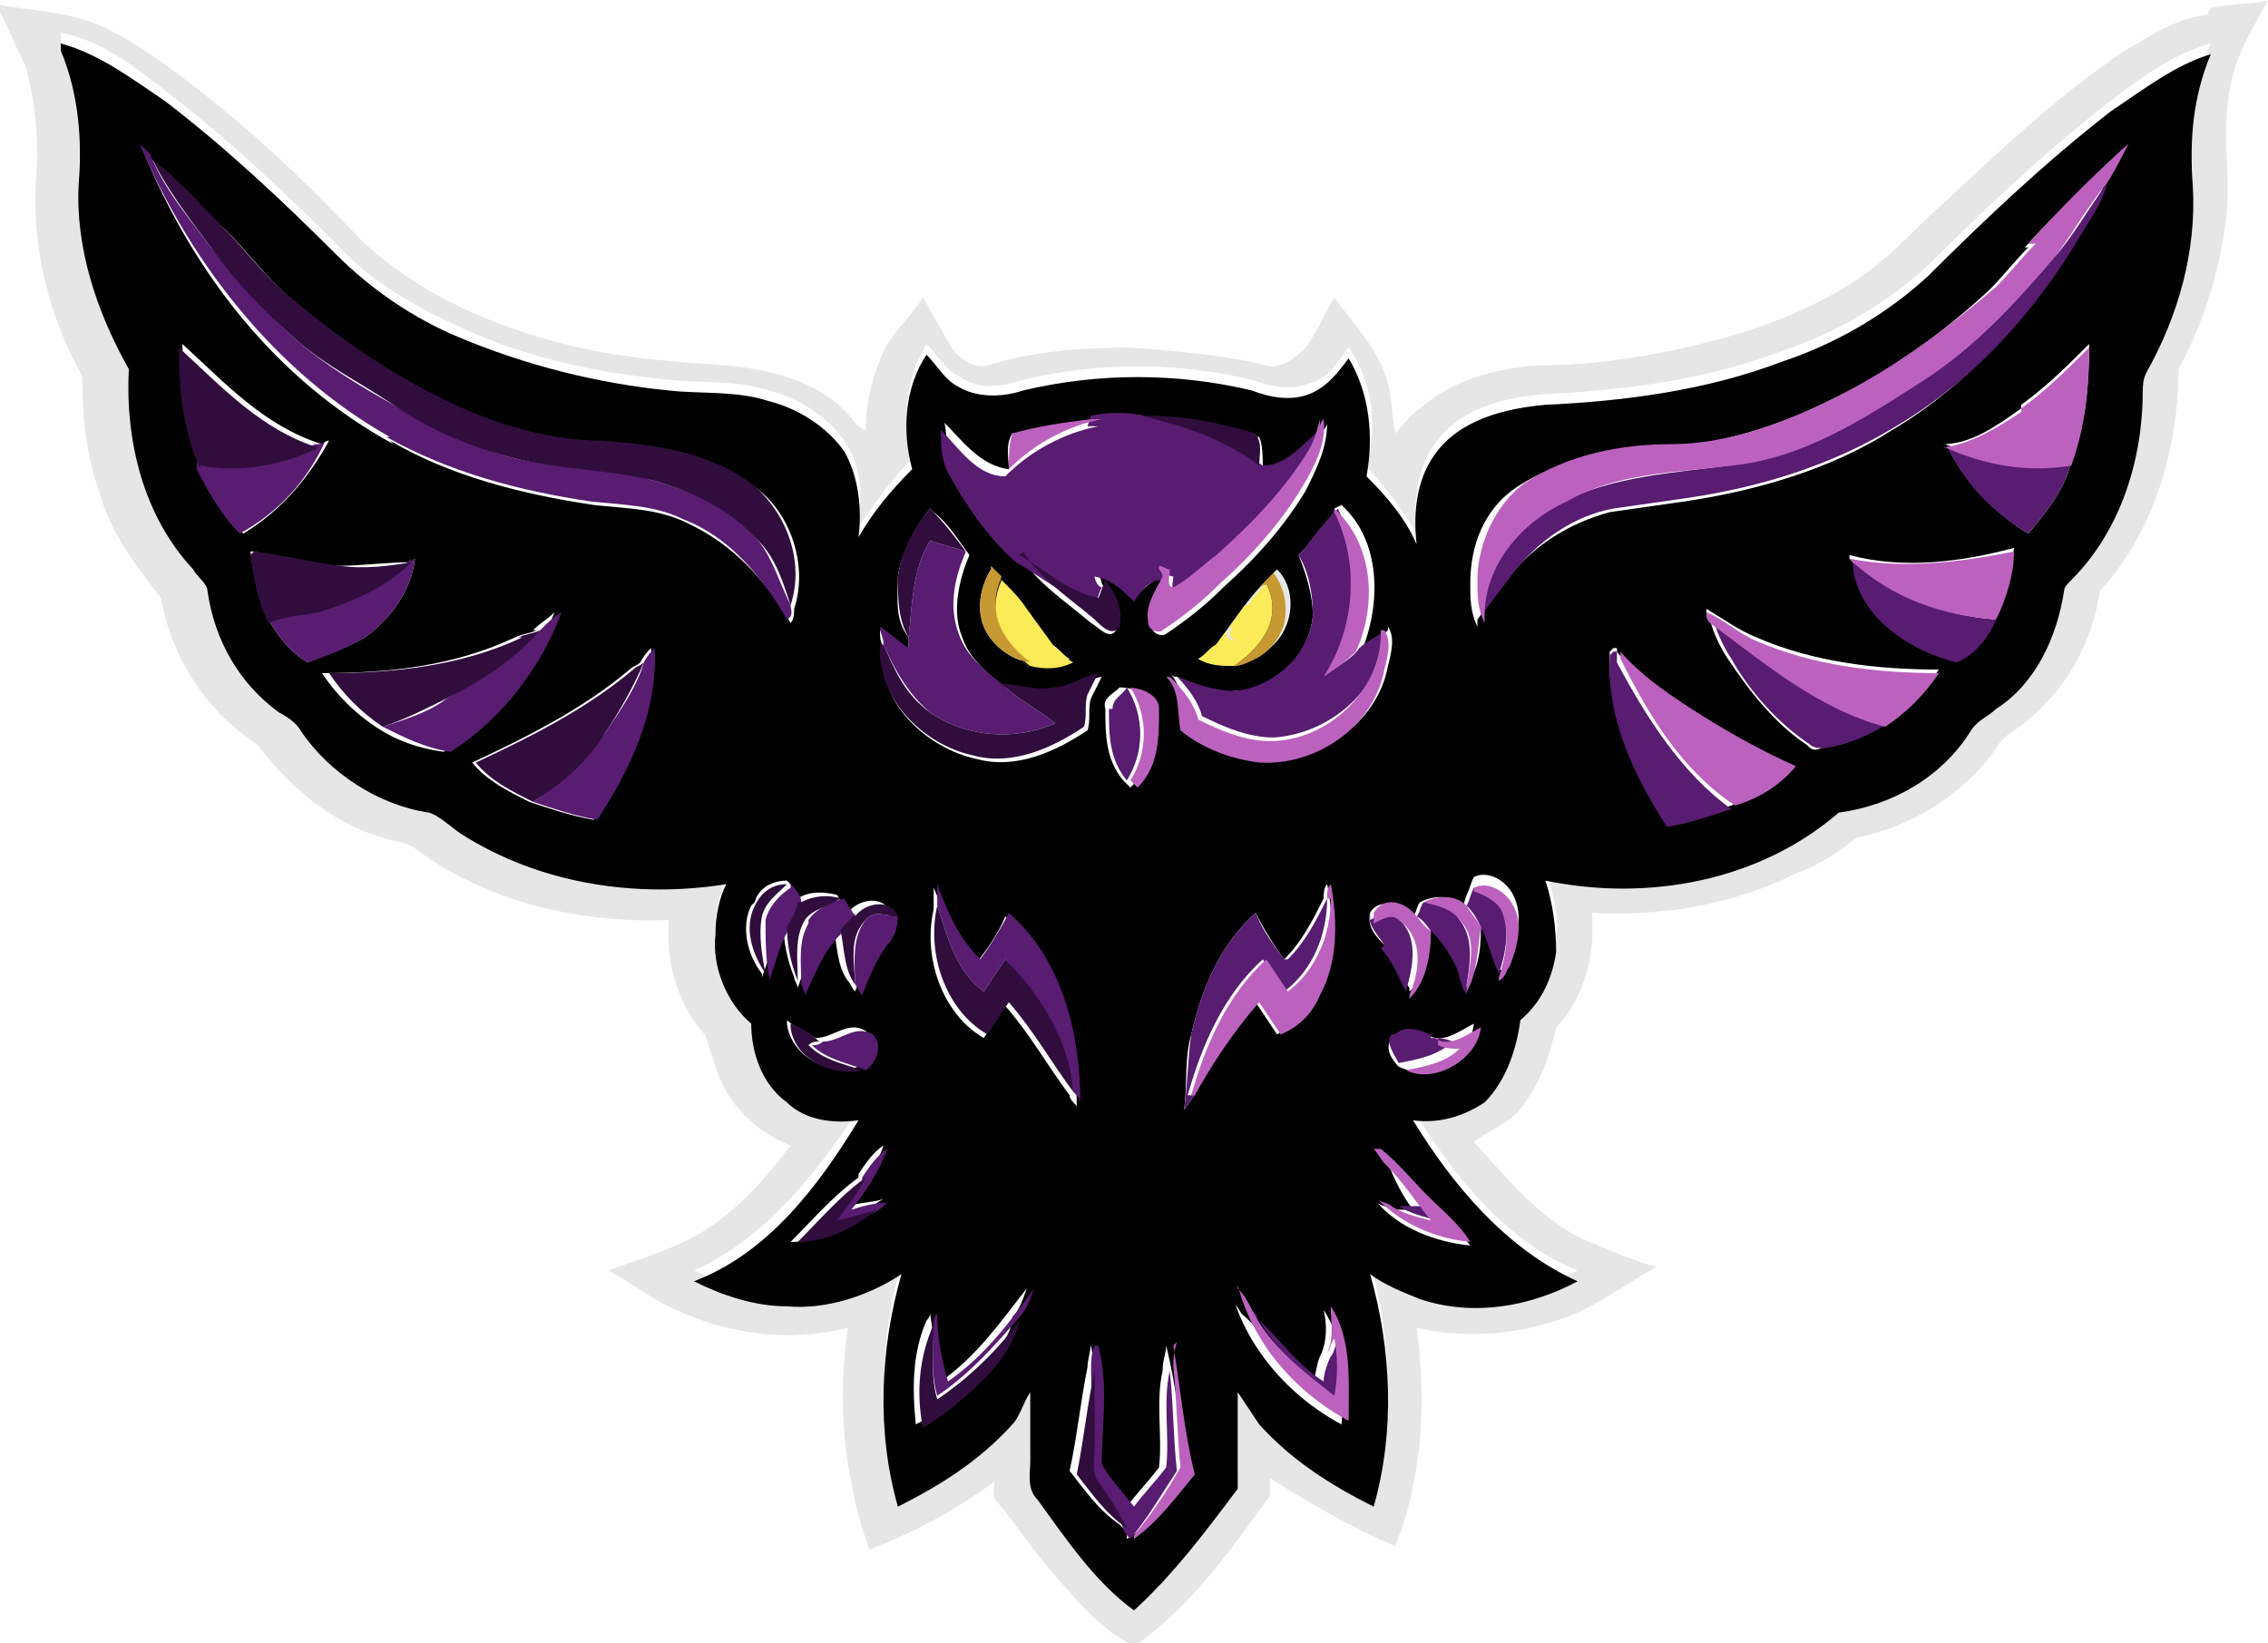 <?xml version="1.0" encoding="UTF-8"?>
<!DOCTYPE svg PUBLIC "-//W3C//DTD SVG 1.1//EN" "http://www.w3.org/Graphics/SVG/1.1/DTD/svg11.dtd">
<!-- Creator: CorelDRAW 2018 (64-Bit) -->
<svg xmlns="http://www.w3.org/2000/svg" xml:space="preserve" width="0.617in" height="0.447in" version="1.1" style="shape-rendering:geometricPrecision; text-rendering:geometricPrecision; image-rendering:optimizeQuality; fill-rule:evenodd; clip-rule:evenodd"
viewBox="0 0 6.34 4.59"
 xmlns:xlink="http://www.w3.org/1999/xlink">
 <defs>
  <style type="text/css">
   <![CDATA[
    .str0 {stroke:#2B2A29;stroke-width:0.01;stroke-miterlimit:2.613}
    .fil5 {fill:none}
    .fil7 {fill:#C79933}
    .fil6 {fill:#FBEB58}
    .fil1 {fill:black;fill-rule:nonzero}
    .fil4 {fill:#310D3E;fill-rule:nonzero}
    .fil2 {fill:#581C71;fill-rule:nonzero}
    .fil3 {fill:#BC62BE;fill-rule:nonzero}
    .fil0 {fill:#E6E6E6;fill-rule:nonzero}
   ]]>
  </style>
 </defs>
 <g id="Layer_x0020_1">
  <g id="_1008348336">
   <g>
    <path class="fil0" d="M6.18 0.02c0.05,-0.01 0.11,-0.01 0.16,-0.02 -0.05,0.09 -0.1,0.17 -0.11,0.27 -0.02,0.12 0.01,0.24 -0.01,0.36 -0.02,0.14 -0.06,0.27 -0.13,0.4 -0,0.22 -0.07,0.46 -0.22,0.62 -0.02,0.14 -0.09,0.27 -0.2,0.36 -0.03,0.03 -0.07,0.04 -0.09,0.08 -0.09,0.13 -0.24,0.22 -0.39,0.25 -0.05,0.04 -0.11,0.08 -0.17,0.1 -0.18,0.09 -0.38,0.12 -0.57,0.11 0.01,0.11 -0.02,0.24 -0.1,0.32 -0.02,0.09 -0.05,0.17 -0.11,0.24 -0.03,0.03 -0.08,0.05 -0.12,0.08 0.09,0.1 0.18,0.21 0.3,0.27 0.07,0.03 0.14,0.06 0.21,0.08 -0.09,0.05 -0.18,0.12 -0.28,0.15 -0.12,0.04 -0.26,0.05 -0.39,0.02 0.02,0.15 0.02,0.3 -0.01,0.44 -0.01,0.06 -0.03,0.12 -0.05,0.17 -0.12,-0.05 -0.24,-0.12 -0.35,-0.19 0,0.02 0,0.03 0,0.05 -0.11,0.15 -0.22,0.31 -0.38,0.42 -0.1,-0.05 -0.17,-0.14 -0.24,-0.22 -0.05,-0.06 -0.09,-0.12 -0.14,-0.18 -0.02,-0.02 -0.01,-0.04 -0.01,-0.06 -0.11,0.08 -0.22,0.14 -0.35,0.19 -0.02,-0.06 -0.04,-0.12 -0.05,-0.19 -0.03,-0.14 -0.03,-0.29 -0.01,-0.43 -0.16,0.04 -0.33,0.02 -0.48,-0.05 -0.07,-0.03 -0.13,-0.08 -0.19,-0.11 0.11,-0.04 0.22,-0.07 0.31,-0.14 0.08,-0.06 0.14,-0.13 0.2,-0.21 -0.08,-0.03 -0.15,-0.09 -0.19,-0.17 -0.02,-0.04 -0.03,-0.09 -0.05,-0.14 -0.08,-0.09 -0.11,-0.21 -0.1,-0.32 -0.25,0.01 -0.51,-0.05 -0.71,-0.2 -0.03,-0.02 -0.06,-0.02 -0.09,-0.03 -0.14,-0.04 -0.26,-0.14 -0.35,-0.26 -0.14,-0.09 -0.24,-0.24 -0.27,-0.41 -0.07,-0.09 -0.14,-0.18 -0.17,-0.29 -0.04,-0.11 -0.05,-0.22 -0.05,-0.33 -0.09,-0.16 -0.14,-0.35 -0.13,-0.54 0.01,-0.11 0,-0.23 -0.03,-0.33 -0.03,-0.06 -0.05,-0.11 -0.08,-0.17 0.1,0.02 0.2,0.02 0.29,0.06 0.09,0.04 0.17,0.1 0.25,0.16 0.17,0.13 0.33,0.28 0.48,0.44 0.17,0.16 0.39,0.25 0.61,0.3 0.13,0.03 0.27,0.04 0.41,0.05 0.13,0.01 0.28,0.05 0.36,0.16 0.01,0.01 0.02,0.02 0.03,0.02 0,-0.08 0.02,-0.15 0.05,-0.22 0.03,-0.06 0.08,-0.1 0.11,-0.15 0.03,0.05 0.05,0.09 0.08,0.14 0.02,0.03 0.06,0.06 0.1,0.05 0.13,-0.04 0.26,-0.05 0.4,-0.05 0.13,0.01 0.26,0.02 0.38,0.05 0.04,0.01 0.08,-0.02 0.11,-0.05 0.03,-0.04 0.05,-0.09 0.08,-0.14 0.05,0.07 0.11,0.13 0.14,0.21 0.02,0.05 0.02,0.11 0.03,0.17 0.02,-0.02 0.04,-0.05 0.07,-0.07 0.09,-0.08 0.21,-0.11 0.32,-0.12 0.18,-0 0.36,-0.03 0.54,-0.08 0.14,-0.04 0.28,-0.1 0.39,-0.18 0.08,-0.06 0.14,-0.13 0.22,-0.2 0.16,-0.15 0.32,-0.3 0.5,-0.42 0.07,-0.04 0.14,-0.09 0.23,-0.1zm-6.01 0.09l0 0c0.05,0.12 0.06,0.24 0.05,0.37 -0.01,0.18 0.04,0.37 0.14,0.52 -0.01,0.2 0.04,0.41 0.18,0.56 0.01,0.02 0.04,0.03 0.04,0.06 0.02,0.13 0.09,0.26 0.2,0.34 0.02,0.02 0.05,0.03 0.06,0.05 0.08,0.12 0.21,0.21 0.36,0.23 0.04,0.01 0.06,0.04 0.09,0.06 0.22,0.14 0.49,0.18 0.74,0.14 -0.01,0.05 -0.03,0.09 -0.03,0.14 -0.01,0.09 0.03,0.19 0.1,0.25 0.01,0.08 0.04,0.17 0.1,0.22 0.06,0.05 0.13,0.06 0.2,0.05 -0.12,0.18 -0.26,0.36 -0.46,0.45 0.08,0.04 0.17,0.07 0.26,0.07 0.11,0.01 0.23,-0.03 0.32,-0.09 -0.06,0.21 -0.07,0.44 -0.01,0.65 0.12,-0.06 0.23,-0.13 0.32,-0.23 0.02,-0.03 0.04,-0.06 0.05,-0.09 0.01,0.06 0,0.13 0,0.19 0,0.04 -0.01,0.08 0.02,0.11 0.08,0.11 0.16,0.22 0.27,0.31 0.11,-0.1 0.2,-0.22 0.29,-0.34 -0,-0.09 0,-0.18 0,-0.27 0.02,0.03 0.03,0.06 0.06,0.09 0.09,0.1 0.2,0.17 0.32,0.23 0.06,-0.21 0.05,-0.44 -0.01,-0.65 0.05,0.03 0.09,0.06 0.14,0.07 0.14,0.05 0.31,0.02 0.44,-0.05 -0.2,-0.08 -0.35,-0.27 -0.46,-0.45 0.07,0.01 0.14,-0 0.2,-0.05 0.07,-0.05 0.1,-0.14 0.1,-0.23 0.06,-0.05 0.09,-0.12 0.1,-0.19 0.01,-0.07 -0.01,-0.14 -0.03,-0.2 0.28,0.05 0.59,-0.01 0.82,-0.19 0.15,-0.02 0.29,-0.11 0.37,-0.23 0.02,-0.03 0.05,-0.04 0.07,-0.06 0.11,-0.08 0.17,-0.2 0.19,-0.33 -0,-0.02 0.01,-0.02 0.02,-0.03 0.14,-0.14 0.2,-0.34 0.2,-0.53 0,-0.02 -0,-0.04 0.01,-0.05 0.09,-0.15 0.14,-0.34 0.13,-0.52 -0.01,-0.12 0,-0.25 0.05,-0.37 -0.11,0.03 -0.2,0.1 -0.28,0.16 -0.18,0.14 -0.35,0.3 -0.51,0.46 -0.12,0.11 -0.26,0.19 -0.41,0.24 -0.21,0.08 -0.44,0.11 -0.66,0.12 -0.12,0.01 -0.24,0.04 -0.31,0.14 -0.05,0.07 -0.06,0.17 -0.05,0.25 -0.04,-0.07 -0.09,-0.13 -0.14,-0.19 0.03,-0.11 0.02,-0.23 -0.05,-0.33 -0.03,0.04 -0.06,0.09 -0.11,0.1 -0.05,0.02 -0.11,0.01 -0.16,-0.01 -0.21,-0.05 -0.43,-0.05 -0.64,0 -0.06,0.02 -0.12,0.03 -0.18,-0.01 -0.04,-0.02 -0.06,-0.06 -0.09,-0.09 -0.06,0.1 -0.07,0.22 -0.04,0.32 -0.06,0.06 -0.1,0.12 -0.15,0.19 0.01,-0.08 0.01,-0.17 -0.04,-0.24 -0.05,-0.07 -0.13,-0.12 -0.21,-0.14 -0.09,-0.03 -0.19,-0.02 -0.28,-0.03 -0.2,-0.02 -0.4,-0.06 -0.59,-0.15 -0.13,-0.06 -0.25,-0.13 -0.34,-0.23 -0.15,-0.15 -0.31,-0.3 -0.48,-0.43 -0.09,-0.07 -0.18,-0.14 -0.29,-0.16z"/>
    <path class="fil0" d="M2.75 1.76c-0.02,-0.05 -0.01,-0.12 0.02,-0.16 0.03,0.03 0.07,0.06 0.09,0.1l0.08 0.11c0.02,0.01 0.03,0.03 0.05,0.04 -0.09,0.05 -0.2,0 -0.24,-0.09z"/>
    <path class="fil0" d="M3.48 1.69c0.02,-0.04 0.06,-0.07 0.09,-0.1 0.11,0.14 -0.06,0.33 -0.22,0.25 0.02,-0.01 0.03,-0.03 0.05,-0.04l0.08 -0.11z"/>
    <path class="fil0" d="M3.44 1.76c0.01,-0.02 0.04,0 0.03,0.02 -0.01,0.02 -0.04,-0 -0.03,-0.02z"/>
    <path class="fil1" d="M0.17 0.12c0.11,0.03 0.2,0.1 0.29,0.16 0.17,0.13 0.33,0.28 0.48,0.43 0.1,0.1 0.22,0.18 0.34,0.23 0.19,0.08 0.39,0.13 0.59,0.15 0.09,0.01 0.19,0 0.28,0.03 0.08,0.02 0.16,0.07 0.21,0.14 0.04,0.07 0.05,0.16 0.04,0.24 0.04,-0.07 0.09,-0.13 0.15,-0.19 -0.03,-0.11 -0.02,-0.23 0.04,-0.32 0.03,0.03 0.05,0.07 0.09,0.09 0.05,0.03 0.12,0.03 0.18,0.01 0.21,-0.05 0.43,-0.05 0.64,-0 0.05,0.02 0.11,0.03 0.16,0.01 0.05,-0.02 0.08,-0.06 0.11,-0.1 0.06,0.1 0.07,0.22 0.05,0.33 0.06,0.06 0.11,0.12 0.14,0.19 -0.01,-0.09 -0,-0.18 0.05,-0.25 0.07,-0.1 0.2,-0.13 0.31,-0.14 0.22,-0.01 0.45,-0.04 0.66,-0.12 0.15,-0.05 0.29,-0.13 0.41,-0.24 0.16,-0.16 0.33,-0.32 0.51,-0.46 0.09,-0.06 0.18,-0.13 0.28,-0.16 -0.05,0.12 -0.06,0.24 -0.05,0.37 0.01,0.18 -0.04,0.36 -0.13,0.52 -0.01,0.02 -0.01,0.04 -0.01,0.05 0,0.19 -0.06,0.39 -0.2,0.53 -0.01,0.01 -0.02,0.02 -0.02,0.03 -0.02,0.13 -0.08,0.26 -0.19,0.33 -0.02,0.02 -0.05,0.03 -0.07,0.06 -0.08,0.13 -0.22,0.21 -0.37,0.23 -0.22,0.19 -0.53,0.25 -0.82,0.19 0.02,0.06 0.03,0.13 0.03,0.2 -0.01,0.07 -0.04,0.14 -0.1,0.19 -0.01,0.08 -0.04,0.17 -0.1,0.23 -0.06,0.04 -0.13,0.06 -0.2,0.05 0.11,0.18 0.26,0.36 0.46,0.45 -0.13,0.07 -0.29,0.1 -0.44,0.05 -0.05,-0.02 -0.1,-0.04 -0.14,-0.07 0.06,0.21 0.07,0.44 0.01,0.65 -0.12,-0.06 -0.23,-0.13 -0.32,-0.23 -0.02,-0.03 -0.04,-0.06 -0.06,-0.09 0,0.09 -0,0.18 -0,0.27 -0.09,0.12 -0.18,0.24 -0.29,0.34 -0.11,-0.08 -0.19,-0.2 -0.27,-0.31 -0.03,-0.03 -0.02,-0.07 -0.02,-0.11 -0,-0.06 0,-0.13 -0,-0.19 -0.02,0.03 -0.03,0.07 -0.05,0.09 -0.09,0.1 -0.2,0.17 -0.32,0.23 -0.06,-0.21 -0.05,-0.44 0.01,-0.65 -0.09,0.06 -0.21,0.1 -0.32,0.09 -0.09,-0 -0.18,-0.03 -0.26,-0.07 0.21,-0.08 0.35,-0.27 0.46,-0.45 -0.07,0.01 -0.15,-0 -0.2,-0.05 -0.07,-0.05 -0.1,-0.14 -0.1,-0.22 -0.07,-0.06 -0.11,-0.16 -0.1,-0.25 0,-0.05 0.01,-0.1 0.03,-0.14 -0.25,0.04 -0.52,0 -0.74,-0.14 -0.03,-0.02 -0.06,-0.05 -0.09,-0.06 -0.14,-0.02 -0.28,-0.11 -0.36,-0.23 -0.01,-0.02 -0.04,-0.04 -0.06,-0.05 -0.11,-0.08 -0.18,-0.2 -0.2,-0.34 -0,-0.02 -0.03,-0.04 -0.04,-0.06 -0.14,-0.15 -0.19,-0.36 -0.18,-0.56 -0.09,-0.16 -0.15,-0.34 -0.14,-0.52 0.01,-0.12 -0,-0.25 -0.05,-0.37zm0.92 1.11l0 0c0.17,0.1 0.37,0.15 0.57,0.18 0.09,0.01 0.18,0.01 0.26,0.05 0.13,0.06 0.22,0.16 0.29,0.28 0.01,-0.01 0.01,-0.03 0.01,-0.04 0.04,-0.12 -0.01,-0.27 -0.11,-0.34 -0.12,-0.09 -0.27,-0.11 -0.42,-0.12 -0.16,-0 -0.31,-0.06 -0.45,-0.12 -0.16,-0.08 -0.3,-0.18 -0.43,-0.29 -0.07,-0.06 -0.12,-0.13 -0.18,-0.19 -0.07,-0.06 -0.13,-0.14 -0.2,-0.19 -0.01,-0.01 -0.02,-0.02 -0.03,-0.03 0.14,0.34 0.37,0.64 0.7,0.82zm4.58 -0.54l0 0c-0.04,0.04 -0.07,0.08 -0.11,0.12 -0.13,0.12 -0.28,0.23 -0.45,0.31 -0.14,0.07 -0.3,0.12 -0.46,0.13 -0.14,0.01 -0.29,0.03 -0.41,0.11 -0.09,0.06 -0.13,0.16 -0.13,0.27 0,0.04 0,0.08 0.02,0.12 0,-0.01 0,-0.02 0,-0.02 0.03,-0.04 0.06,-0.08 0.09,-0.12 0.07,-0.09 0.17,-0.15 0.28,-0.18 0.07,-0.01 0.14,-0.02 0.21,-0.03 0.2,-0.03 0.41,-0.09 0.58,-0.2 0.22,-0.13 0.39,-0.33 0.52,-0.54 0.02,-0.04 0.05,-0.09 0.07,-0.14 0.02,-0.04 0.04,-0.07 0.06,-0.11 -0.09,0.09 -0.19,0.18 -0.28,0.28zm-0.02 0.45l0 0c-0.07,0.05 -0.14,0.1 -0.22,0.1l0.01 0c0.05,0.1 0.13,0.19 0.23,0.25 0.05,-0.06 0.1,-0.12 0.12,-0.2l0 -0c0.04,-0.1 0.05,-0.22 0.05,-0.33 -0.06,0.06 -0.12,0.12 -0.19,0.17zm-5.09 0.17l0 0c0.03,0.07 0.07,0.13 0.12,0.18 0.1,-0.06 0.18,-0.15 0.24,-0.26 -0.01,0 -0.02,0.01 -0.02,0.01 -0.16,-0.05 -0.27,-0.17 -0.39,-0.28 -0,0.12 0.01,0.23 0.06,0.34zm2.27 -0.1l0 0c-0.02,0.03 -0.01,0.07 -0.01,0.1 -0.08,-0.01 -0.13,-0.08 -0.18,-0.13 0.01,0.04 0,0.08 0.02,0.12 0.04,0.1 0.11,0.18 0.19,0.25 0.05,0.08 0.13,0.13 0.2,0.19 0.02,0.01 0.05,0.05 0.07,0.02 0.02,-0.05 -0.01,-0.09 -0.04,-0.13 -0,-0.01 -0.01,-0.03 -0.02,-0.03 0.04,0.01 0.08,0.04 0.11,0.07 0.02,-0.02 0.05,-0.05 0.08,-0.06l-0 -0.01c0,0.01 0.01,0.02 0.01,0.02 -0.03,0.04 -0.05,0.08 -0.04,0.13 0,0.02 0.03,0.03 0.04,0.02 0.06,-0.04 0.11,-0.08 0.16,-0.13 0.09,-0.08 0.17,-0.17 0.23,-0.27 0.03,-0.06 0.06,-0.12 0.06,-0.19 -0,0.01 -0.01,0.02 -0.01,0.02 -0.05,0.04 -0.1,0.11 -0.17,0.11 -0,-0.03 0,-0.07 -0.01,-0.09 -0.1,-0.03 -0.21,-0.05 -0.31,-0.05 -0.05,-0.01 -0.1,-0.01 -0.15,0 -0.07,0.01 -0.15,0.02 -0.22,0.04zm-0.23 0.21l0 0c-0.04,0.05 -0.08,0.12 -0.09,0.19 -0,0.06 -0.01,0.12 0.03,0.17 0,0.01 0,0.03 0,0.04 -0.03,-0.02 -0.05,-0.04 -0.08,-0.06 0,0.02 0,0.03 0.01,0.05 -0.02,0.15 0.12,0.28 0.26,0.31 0.11,0.03 0.22,-0.02 0.31,-0.08 0.01,-0.03 0,-0.06 0.01,-0.09 0.01,-0.02 0.02,-0.04 0.03,-0.06 -0.05,0.01 -0.08,0.04 -0.13,0.04 -0.05,0.01 -0.1,-0.01 -0.14,-0.01 -0.05,-0.04 -0.1,-0.08 -0.12,-0.14 -0.03,-0.07 -0.01,-0.16 0.02,-0.23 -0.03,-0.04 -0.06,-0.09 -0.1,-0.12zm1.13 -0l0 0 0 0.01c-0.03,0.04 -0.06,0.08 -0.1,0.12 0.02,0.05 0.04,0.11 0.04,0.17 -0.01,0.11 -0.11,0.21 -0.22,0.21 -0.06,0.01 -0.11,-0.02 -0.16,-0.04 -0.01,-0 -0.01,-0 -0.02,-0.01 0.04,0.04 0.03,0.1 0.04,0.15 0.06,0.05 0.14,0.08 0.22,0.09 0.16,0.01 0.32,-0.1 0.35,-0.26 0.01,-0.04 0.02,-0.08 -0,-0.11l-0 0.01c-0.02,0.02 -0.05,0.03 -0.07,0.05 0.05,-0.13 0.05,-0.3 -0.06,-0.4zm-3.03 0.12l0 0c0.01,0.07 0.02,0.13 0.05,0.19 0.03,0.05 0.06,0.09 0.11,0.12 0.05,-0.02 0.11,-0.04 0.16,-0.07 0.07,-0.05 0.13,-0.13 0.14,-0.22l-0.01 0.01c-0.07,0 -0.14,0.01 -0.2,0.01 -0.08,-0 -0.16,-0.02 -0.24,-0.04zm4.47 0.02l0 0 0.01 0.01c0.01,0.15 0.16,0.24 0.29,0.27 0.05,-0.02 0.09,-0.07 0.11,-0.12l0 0c0.03,-0.06 0.04,-0.12 0.05,-0.19 -0.15,0.04 -0.31,0.06 -0.46,0.02zm-2.42 0.19l0 0c0.04,0.09 0.15,0.13 0.24,0.09 -0.02,-0.01 -0.03,-0.03 -0.05,-0.04l-0.08 -0.11c-0.03,-0.04 -0.06,-0.07 -0.09,-0.1 -0.03,0.05 -0.04,0.11 -0.02,0.16zm0.73 -0.06l0 0 -0.08 0.11c-0.02,0.01 -0.03,0.03 -0.05,0.04 0.07,0.04 0.17,0.01 0.22,-0.05 0.05,-0.06 0.05,-0.15 0,-0.2 -0.03,0.03 -0.06,0.06 -0.09,0.1zm-1.98 0.07l0 0c-0.02,0.01 -0.04,0.01 -0.06,0.02 -0.17,0.08 -0.35,0.1 -0.54,0.1 0.04,0.06 0.09,0.11 0.15,0.15 0.06,0.04 0.12,0.06 0.19,0.07 0.14,-0.1 0.25,-0.23 0.31,-0.39 -0.02,0.02 -0.04,0.03 -0.06,0.05zm3.27 -0.05l0 0c0,0 0.01,0.01 0.01,0.02 0.01,0.04 0.03,0.08 0.05,0.11 0.06,0.09 0.13,0.18 0.22,0.24 0.01,0.01 0.02,0.02 0.04,0.01 0.06,-0.01 0.12,-0.04 0.18,-0.07 0.06,-0.04 0.11,-0.09 0.15,-0.15 -0.17,0 -0.35,-0.02 -0.51,-0.09 -0.05,-0.02 -0.09,-0.05 -0.14,-0.08zm-2.98 0.14l0 0c-0.01,0.01 -0.02,0.01 -0.03,0.02 -0.13,0.11 -0.29,0.19 -0.44,0.26 0.04,0.05 0.1,0.08 0.16,0.11 0.06,0.02 0.12,0.04 0.18,0.05 0.09,-0.14 0.17,-0.31 0.16,-0.48 -0.01,0.01 -0.02,0.02 -0.03,0.04zm2.71 -0.03l0 0c-0.01,0.17 0.07,0.34 0.16,0.48 0.06,-0.01 0.12,-0.03 0.18,-0.05 0.06,-0.03 0.12,-0.06 0.17,-0.11 -0.09,-0.04 -0.18,-0.09 -0.26,-0.14 -0.08,-0.05 -0.17,-0.1 -0.23,-0.18l-0 -0.01c-0,0 -0.01,0 -0.01,0zm-1.41 0.16l0 0c0,0.07 0,0.14 0.05,0.2l-0 0c0.01,0.01 0.01,0.01 0.02,0.02 0.06,-0.06 0.06,-0.14 0.06,-0.22 -0,-0.04 -0.05,-0.06 -0.09,-0.06 -0.02,0.02 -0.05,0.03 -0.04,0.06zm-0.99 0.55l0 0c-0.03,0.06 -0.01,0.14 0.03,0.19l0 0.01c0.02,-0.05 0.03,-0.1 0.06,-0.15 0,0.05 0.01,0.1 0.03,0.15 0,0.01 0.01,0.02 0.01,0.03 0.02,-0.06 0.05,-0.13 0.1,-0.17 0.01,0.05 0.01,0.11 0.04,0.15 0.01,0.01 0.01,0.02 0.02,0.03 0.02,-0.05 0.04,-0.1 0.07,-0.14 0.02,-0.02 0.03,-0.05 0.03,-0.08 -0.02,-0.05 -0.09,-0.04 -0.12,-0 -0.01,-0.02 -0.02,-0.03 -0.03,-0.05 -0.04,-0.01 -0.08,-0.01 -0.11,0.01 -0,-0.02 -0.02,-0.04 -0.03,-0.05 -0.04,-0 -0.08,0.02 -0.09,0.06zm1.6 -0.02l0 0c-0.03,0.06 -0.06,0.12 -0.11,0.17 -0.03,-0.04 -0.06,-0.09 -0.08,-0.13 -0.1,0.09 -0.15,0.21 -0.18,0.34 -0.02,0.07 -0.01,0.14 -0.02,0.21 0.01,-0.01 0.02,-0.03 0.03,-0.04l-0.01 0c0.05,-0.09 0.12,-0.18 0.18,-0.26 0.02,0.03 0.04,0.06 0.06,0.09 0.05,-0.03 0.09,-0.06 0.11,-0.11 0.05,-0.1 0.05,-0.21 0.03,-0.31 -0.01,0.01 -0.01,0.03 -0.01,0.04zm-1.09 -0.04l0 0c-0,0.02 -0,0.05 0,0.07 -0.03,0.13 0.02,0.29 0.14,0.36 0.02,-0.03 0.04,-0.06 0.06,-0.09 0.07,0.08 0.12,0.17 0.18,0.25 0,0.01 0.01,0.02 0.02,0.03 0,-0.19 -0.05,-0.4 -0.2,-0.53 -0.02,0.05 -0.05,0.09 -0.08,0.13 -0.06,-0.06 -0.09,-0.14 -0.12,-0.21zm1.48 0.06l0 0c-0.03,-0.03 -0.08,-0.03 -0.12,-0.01l-0 -0c-0.01,0.01 -0.01,0.03 -0.02,0.04 -0.03,-0.04 -0.1,-0.05 -0.12,-0.01 -0.01,0.04 0.02,0.07 0.04,0.09 0.03,0.04 0.04,0.08 0.07,0.12 -0,0 -0,0.01 -0,0.01 0.05,-0.04 0.06,-0.12 0.06,-0.19 0.03,0.03 0.05,0.06 0.07,0.1 0.01,0.03 0.02,0.06 0.03,0.08l0 -0.01c0.04,-0.05 0.04,-0.12 0.04,-0.18 0.02,0.04 0.04,0.09 0.05,0.13l-0 0.01c0.02,-0 0.02,-0.02 0.03,-0.04 0.02,-0.05 0.04,-0.11 0.01,-0.17 -0.02,-0.04 -0.07,-0.07 -0.11,-0.05 -0.01,0.02 -0.01,0.03 -0.02,0.05zm-1.89 0.33l0 0c0.01,0.09 0.12,0.15 0.2,0.12 0.03,-0.02 0.05,-0.07 0.02,-0.1 -0.05,-0.03 -0.09,0.02 -0.14,0.02 -0.03,-0.02 -0.06,-0.03 -0.08,-0.05zm1.79 0.03l0 0c0,0 0,0 0,0.01l-0 -0c-0.03,-0.01 -0.08,-0.03 -0.1,-0 -0.02,0.03 0,0.06 0.02,0.08 0.08,0.04 0.2,-0.02 0.21,-0.12 -0.04,0.02 -0.09,0.06 -0.13,0.03zm-1.59 0.4l0 0c-0.07,0.05 -0.13,0.12 -0.19,0.18 0.08,0 0.16,-0.03 0.22,-0.09 0.01,-0.01 0.02,-0.02 0.04,-0.03 -0.03,0.01 -0.07,0.01 -0.1,0.02 0.04,-0.05 0.08,-0.11 0.1,-0.17 -0.03,0.02 -0.05,0.05 -0.07,0.08zm1.45 -0.08l0 0c0.01,0.01 0.02,0.03 0.03,0.04 0.02,0.05 0.04,0.09 0.07,0.13 -0.02,-0 -0.04,-0 -0.06,-0 -0.01,-0.01 -0.03,-0.01 -0.04,-0.02 0.06,0.07 0.16,0.11 0.26,0.12 -0.04,-0.05 -0.08,-0.09 -0.12,-0.13 -0.05,-0.04 -0.08,-0.09 -0.13,-0.13zm-1.22 0.65l0 0c-0.01,-0.06 -0.02,-0.12 -0.03,-0.19 -0,0.01 -0.01,0.02 -0.01,0.02 -0.04,0.09 -0.04,0.19 -0.03,0.29 0.08,-0.04 0.15,-0.1 0.21,-0.18 0.03,-0.04 0.06,-0.08 0.06,-0.12 0.02,-0.02 0.03,-0.05 0.04,-0.08 -0.07,0.09 -0.14,0.19 -0.24,0.26zm0.81 -0.26l0 0c0.04,0.16 0.16,0.3 0.31,0.38 0.01,-0.11 0.01,-0.23 -0.05,-0.32 0.01,0.04 0.01,0.09 -0.01,0.13 -0.01,0.02 -0.01,0.05 -0.02,0.07 -0.08,-0.05 -0.13,-0.13 -0.2,-0.19 -0.01,-0.02 -0.03,-0.04 -0.04,-0.06zm-0.39 0.15l0 0c-0,0.02 -0.01,0.05 -0.01,0.07 -0.02,0.1 -0.03,0.2 -0.05,0.29 0.04,0.05 0.08,0.11 0.14,0.15 0.01,0.01 0.02,0.02 0.02,0.03l-0 0.01c0.07,-0.04 0.12,-0.12 0.17,-0.18 -0.02,-0.12 -0.03,-0.24 -0.06,-0.36 -0,0.02 -0.01,0.04 -0.01,0.07 -0.02,0.09 -0,0.18 -0.01,0.27 -0.03,0.04 -0.06,0.07 -0.09,0.11 -0.03,-0.04 -0.07,-0.07 -0.09,-0.12 -0,-0.11 0.01,-0.22 -0.01,-0.33z"/>
    <path class="fil2" d="M1.09 1.22c-0.32,-0.18 -0.56,-0.49 -0.7,-0.82 0.01,0.01 0.02,0.02 0.03,0.03 0.04,0.1 0.11,0.18 0.17,0.26 0.07,0.09 0.15,0.18 0.24,0.26 0.08,0.07 0.18,0.13 0.27,0.18 0.11,0.06 0.22,0.12 0.34,0.15 0.13,0.03 0.26,0.02 0.38,0.06 0.11,0.03 0.23,0.08 0.3,0.17 0.04,0.05 0.06,0.12 0.09,0.18 0,0.01 0.01,0.03 -0.01,0.04 -0.07,-0.12 -0.16,-0.23 -0.29,-0.28 -0.08,-0.04 -0.17,-0.04 -0.26,-0.05 -0.2,-0.03 -0.39,-0.08 -0.57,-0.18z"/>
    <path class="fil2" d="M5.75 0.71c0.05,-0.06 0.09,-0.13 0.14,-0.2 -0.01,0.05 -0.04,0.09 -0.07,0.14 -0.13,0.22 -0.3,0.41 -0.52,0.54 -0.18,0.11 -0.38,0.17 -0.58,0.2 -0.07,0.01 -0.14,0.02 -0.21,0.03 -0.11,0.02 -0.21,0.09 -0.28,0.18 -0.03,0.04 -0.06,0.08 -0.09,0.12 -0,-0.14 0.11,-0.27 0.23,-0.32 0.14,-0.07 0.31,-0.08 0.46,-0.1 0.2,-0.03 0.38,-0.14 0.54,-0.24 0.15,-0.09 0.27,-0.22 0.37,-0.35z"/>
    <path class="fil2" d="M3.05 1.16c0.05,-0.01 0.1,-0.01 0.15,-0 0.11,0.03 0.23,0.07 0.33,0.14 0.07,-0 0.12,-0.07 0.17,-0.11 -0.01,0.03 -0.02,0.07 -0.04,0.1 -0.07,0.1 -0.15,0.19 -0.25,0.28 -0.04,0.03 -0.07,0.07 -0.12,0.09 -0.02,-0.01 -0.01,-0.04 -0.01,-0.05 -0.01,-0 -0.02,-0.01 -0.03,-0.01l0 0.01 0 0.01c-0.04,0 -0.06,0.03 -0.08,0.06 -0.03,-0.03 -0.06,-0.06 -0.11,-0.07 0,0.01 0.01,0.03 0.02,0.03 -0.01,0.02 -0.01,0.03 -0.02,0.05 -0.08,-0.02 -0.15,-0.08 -0.22,-0.12 -0.08,-0.07 -0.14,-0.16 -0.19,-0.25 -0.02,-0.04 -0.02,-0.08 -0.02,-0.12 0.05,0.05 0.1,0.13 0.18,0.13 0.07,-0.07 0.16,-0.12 0.26,-0.14 -0.01,-0 -0.02,-0 -0.03,-0z"/>
    <path class="fil2" d="M0.89 1.24c0.01,-0 0.02,-0.01 0.02,-0.01 -0.05,0.11 -0.13,0.2 -0.24,0.26 -0.05,-0.05 -0.09,-0.12 -0.12,-0.18 -0,-0 -0,-0.01 -0,-0.02 0.11,0.02 0.23,0.01 0.33,-0.05z"/>
    <path class="fil2" d="M5.44 1.24c0.11,0.05 0.23,0.07 0.35,0.05 -0.02,0.08 -0.07,0.14 -0.12,0.2 -0.1,-0.06 -0.18,-0.14 -0.23,-0.25z"/>
    <path class="fil2" d="M3.64 1.54c0.03,-0.04 0.06,-0.08 0.1,-0.12 0.07,0.15 0.05,0.32 -0.03,0.46 0.03,-0.02 0.07,-0.04 0.09,-0.07 0.02,-0.02 0.05,-0.03 0.07,-0.05 -0,0.16 -0.15,0.29 -0.31,0.3 -0.07,-0 -0.14,-0.03 -0.2,-0.06 -0.01,-0.04 -0.04,-0.08 -0.07,-0.11 0.05,0.02 0.11,0.04 0.16,0.04 0.11,-0.01 0.21,-0.1 0.22,-0.21 0,-0.06 -0.01,-0.12 -0.04,-0.17z"/>
    <path class="fil2" d="M2.54 1.78c0.01,-0.09 0.01,-0.19 0.06,-0.27 0.03,0.01 0.07,0.02 0.1,0.03 -0.03,0.07 -0.05,0.15 -0.02,0.23 0.02,0.06 0.07,0.1 0.12,0.14 0.04,0.04 0.1,0.07 0.15,0.11 -0.11,0.05 -0.25,0.04 -0.35,-0.03 -0.06,-0.05 -0.1,-0.12 -0.13,-0.19 -0,-0.02 -0.01,-0.03 -0.01,-0.05 0.03,0.02 0.05,0.04 0.08,0.06 0,-0.01 0,-0.03 0,-0.04z"/>
    <path class="fil2" d="M1.15 1.57l0.01 -0.01c-0.01,0.09 -0.07,0.17 -0.14,0.22 -0.05,0.03 -0.1,0.05 -0.16,0.07 -0.05,-0.03 -0.08,-0.07 -0.11,-0.12 0.05,-0.01 0.09,-0.02 0.14,-0.03 0.1,-0.02 0.19,-0.07 0.26,-0.14z"/>
    <path class="fil2" d="M5.18 1.57c0.11,0.09 0.25,0.15 0.4,0.16 -0.02,0.05 -0.06,0.1 -0.11,0.12 -0.13,-0.03 -0.28,-0.13 -0.29,-0.27z"/>
    <path class="fil2" d="M1.51 1.76c0.02,-0.02 0.04,-0.04 0.06,-0.05 -0.06,0.16 -0.17,0.3 -0.31,0.39 -0.07,-0.01 -0.13,-0.04 -0.19,-0.07 0.06,-0.02 0.13,-0.04 0.18,-0.08 0.09,-0.05 0.18,-0.11 0.26,-0.19z"/>
    <path class="fil2" d="M4.79 1.73c0.15,0.11 0.3,0.25 0.49,0.29 -0.05,0.03 -0.11,0.06 -0.18,0.07 -0.01,0 -0.03,-0 -0.04,-0.01 -0.09,-0.06 -0.17,-0.15 -0.22,-0.24 -0.02,-0.03 -0.04,-0.07 -0.05,-0.11z"/>
    <path class="fil2" d="M1.8 1.85c0.01,-0.02 0.02,-0.03 0.03,-0.04 0.01,0.18 -0.07,0.34 -0.16,0.48 -0.06,-0.01 -0.12,-0.03 -0.18,-0.05 0.08,-0.05 0.14,-0.12 0.2,-0.19 0.04,-0.06 0.09,-0.13 0.11,-0.2z"/>
    <path class="fil2" d="M4.51 1.82c0,-0 0.01,-0 0.01,-0l0 0.01c0,0 0,0.01 0,0.02 0.08,0.15 0.18,0.31 0.32,0.41 -0.06,0.02 -0.12,0.04 -0.18,0.05 -0.09,-0.14 -0.17,-0.3 -0.16,-0.48z"/>
    <path class="fil2" d="M3.11 1.98c-0,-0.03 0.03,-0.04 0.04,-0.06 0.05,0.08 0.05,0.18 0,0.26 -0.05,-0.06 -0.05,-0.13 -0.05,-0.2z"/>
    <path class="fil2" d="M2.21 2.47c0.01,0.01 0.03,0.03 0.03,0.05 -0.01,0.02 -0.02,0.05 -0.03,0.07 -0.03,0.04 -0.04,0.1 -0.06,0.15l-0 -0.01c-0.01,-0.05 -0.01,-0.11 -0.01,-0.16 0.01,-0.04 0.04,-0.07 0.07,-0.09z"/>
    <path class="fil2" d="M2.62 2.47c0.03,0.08 0.06,0.15 0.12,0.21 0.03,-0.04 0.06,-0.09 0.08,-0.13 0.15,0.13 0.2,0.34 0.2,0.53 -0,-0.01 -0.01,-0.02 -0.02,-0.03 -0.02,-0.14 -0.1,-0.27 -0.19,-0.37 -0.02,0.03 -0.04,0.06 -0.06,0.09 -0.08,-0.06 -0.1,-0.15 -0.13,-0.24 -0,-0.02 -0,-0.04 -0,-0.07z"/>
    <path class="fil2" d="M4.1 2.53c0.01,-0.02 0.01,-0.03 0.02,-0.05 0.03,0.01 0.06,0.03 0.08,0.06 0.02,0.06 0.01,0.12 -0.01,0.18 -0.02,-0.04 -0.03,-0.09 -0.05,-0.13 -0.01,-0.02 -0.02,-0.04 -0.04,-0.06z"/>
    <path class="fil2" d="M2.26 2.57c0.02,-0.03 0.06,-0.05 0.1,-0.06 0.01,0.02 0.02,0.03 0.03,0.05 -0.01,0.02 -0.03,0.03 -0.04,0.05 -0.05,0.05 -0.07,0.11 -0.1,0.17 -0,-0.01 -0.01,-0.03 -0.01,-0.03 -0,-0.06 -0.01,-0.12 0.02,-0.17z"/>
    <path class="fil2" d="M3.6 2.68c0.05,-0.05 0.08,-0.11 0.11,-0.17 0,0.1 -0.04,0.2 -0.12,0.26 -0.02,-0.03 -0.04,-0.06 -0.06,-0.09 -0.11,0.1 -0.17,0.24 -0.21,0.38l0.01 -0 0.01 -0c-0.01,0.01 -0.02,0.03 -0.03,0.04 0.01,-0.07 0.01,-0.14 0.02,-0.21 0.03,-0.13 0.08,-0.25 0.18,-0.34 0.02,0.05 0.05,0.09 0.08,0.13z"/>
    <path class="fil2" d="M3.98 2.52l0 0c0.04,0.01 0.08,0.01 0.1,0.05 0.04,0.05 0.03,0.12 0.02,0.18 0,0.01 0,0.02 0,0.02l0 0.01c-0.02,-0.03 -0.02,-0.06 -0.03,-0.08 -0.02,-0.04 -0.04,-0.07 -0.07,-0.1 -0.01,-0.01 -0.02,-0.03 -0.04,-0.04 0.01,-0.01 0.01,-0.03 0.02,-0.04z"/>
    <path class="fil2" d="M2.42 2.57c0.02,-0.03 0.06,-0.01 0.09,-0.01 -0,0.03 -0.01,0.06 -0.03,0.08 -0.03,0.04 -0.05,0.09 -0.07,0.14 -0.01,-0.01 -0.01,-0.02 -0.02,-0.03 0,-0.06 -0.01,-0.13 0.03,-0.18z"/>
    <path class="fil2" d="M3.87 2.64c-0.02,-0.03 -0.05,-0.06 -0.04,-0.09 0,0 0,0.01 0,0.02 0.02,-0.01 0.05,-0.03 0.07,-0.01 0.07,0.05 0.05,0.14 0.03,0.21 -0.02,-0.04 -0.04,-0.09 -0.07,-0.12z"/>
    <path class="fil2" d="M2.3 2.91c0.05,-0 0.09,-0.05 0.14,-0.02 0.03,0.03 0.01,0.08 -0.02,0.1 -0.05,-0.02 -0.11,-0.03 -0.15,-0.07 0.01,-0 0.02,-0 0.03,-0.01z"/>
    <path class="fil2" d="M3.9 2.89c0.03,-0.03 0.07,-0.01 0.1,0l0 0c0,0 0,0.01 0,0.01 0.02,0 0.04,0 0.06,0.01 -0.04,0.04 -0.1,0.05 -0.15,0.06 -0.01,-0.02 -0.04,-0.06 -0.02,-0.08z"/>
    <path class="fil2" d="M2.41 3.29c0.02,-0.03 0.04,-0.06 0.07,-0.08 -0.02,0.06 -0.06,0.12 -0.1,0.17 0.03,-0.01 0.07,-0.02 0.1,-0.02 -0.01,0.01 -0.02,0.02 -0.04,0.03 -0.04,0.01 -0.07,0.02 -0.11,0.03 0.03,-0.04 0.06,-0.08 0.08,-0.12z"/>
    <path class="fil2" d="M3.89 3.25c0.04,0.05 0.09,0.11 0.13,0.16 -0.04,-0.01 -0.08,-0.02 -0.11,-0.04 0.02,0 0.04,0 0.06,0 -0.03,-0.04 -0.06,-0.08 -0.07,-0.13z"/>
    <path class="fil2" d="M2.65 3.86c0.1,-0.07 0.17,-0.16 0.24,-0.26 -0.01,0.03 -0.02,0.06 -0.04,0.08 -0.07,0.08 -0.14,0.16 -0.23,0.22 -0.02,-0.07 -0.01,-0.14 -0.01,-0.21 0,-0.01 0.01,-0.02 0.01,-0.02 0,0.06 0.01,0.12 0.03,0.19z"/>
    <path class="fil2" d="M3.5 3.67c0.07,0.06 0.12,0.14 0.2,0.19 0,-0.02 0.01,-0.05 0.02,-0.07 0.01,-0.01 0.01,-0.03 0.02,-0.04 0.01,0.05 0,0.11 -0,0.16 -0.09,-0.07 -0.18,-0.14 -0.23,-0.24z"/>
    <path class="fil2" d="M3.07 3.76c0.03,0.11 0.01,0.22 0.01,0.33 0.02,0.04 0.06,0.08 0.09,0.12 0.03,-0.04 0.06,-0.07 0.09,-0.11 0.01,-0.09 -0.01,-0.18 0.01,-0.27 0.01,0.09 0.01,0.19 0.02,0.28 -0.04,0.06 -0.08,0.13 -0.13,0.19 -0.01,-0.01 -0.02,-0.02 -0.02,-0.03 -0.02,-0.05 -0.05,-0.09 -0.08,-0.13 -0.02,-0.03 -0.01,-0.07 -0.01,-0.1 0.01,-0.07 0,-0.14 0,-0.21 0,-0.02 0,-0.05 0.01,-0.07z"/>
    <path class="fil3" d="M5.67 0.68c0.09,-0.1 0.18,-0.19 0.28,-0.28 -0.02,0.04 -0.04,0.08 -0.06,0.11 -0.05,0.06 -0.09,0.13 -0.14,0.2 -0.11,0.13 -0.23,0.26 -0.37,0.35 -0.17,0.11 -0.34,0.22 -0.54,0.24 -0.16,0.02 -0.32,0.02 -0.46,0.1 -0.13,0.06 -0.23,0.18 -0.23,0.32 -0,0.01 -0,0.02 -0,0.02 -0.02,-0.04 -0.02,-0.08 -0.02,-0.12 -0,-0.1 0.05,-0.21 0.13,-0.27 0.12,-0.08 0.27,-0.11 0.41,-0.11 0.16,-0 0.32,-0.06 0.46,-0.13 0.16,-0.08 0.31,-0.19 0.45,-0.31 0.04,-0.04 0.07,-0.08 0.11,-0.12z"/>
    <path class="fil3" d="M5.65 1.14c0.07,-0.05 0.13,-0.11 0.19,-0.17 -0,0.11 -0.01,0.22 -0.05,0.33l-0 0c-0.12,0.02 -0.24,-0 -0.35,-0.05l-0.01 -0c0.08,-0.01 0.16,-0.06 0.22,-0.1z"/>
    <path class="fil3" d="M2.83 1.21c0.07,-0.02 0.14,-0.03 0.22,-0.04 0.01,0 0.02,0 0.03,0 -0.1,0.02 -0.19,0.07 -0.26,0.14 0,-0.03 -0,-0.07 0.01,-0.1z"/>
    <path class="fil3" d="M3.69 1.19c0,-0.01 0.01,-0.02 0.01,-0.02 0.01,0.07 -0.03,0.14 -0.06,0.19 -0.06,0.1 -0.14,0.19 -0.23,0.27 -0.05,0.05 -0.1,0.09 -0.16,0.13 -0.01,0.01 -0.04,-0 -0.04,-0.02 -0.01,-0.05 0.02,-0.09 0.04,-0.13 -0,-0.01 -0.01,-0.02 -0.01,-0.02l-0 -0.01c0.01,0 0.02,0.01 0.03,0.01 0,0.02 -0.01,0.05 0.01,0.05 0.04,-0.02 0.08,-0.06 0.12,-0.09 0.09,-0.08 0.18,-0.17 0.25,-0.28 0.02,-0.03 0.03,-0.06 0.04,-0.1z"/>
    <path class="fil3" d="M3.73 1.42c0.11,0.1 0.12,0.27 0.06,0.4 -0.03,0.03 -0.06,0.05 -0.09,0.07 0.09,-0.14 0.1,-0.32 0.03,-0.46l-0 -0.01z"/>
    <path class="fil3" d="M5.17 1.56c0.15,0.03 0.31,0.01 0.46,-0.02 -0,0.06 -0.02,0.13 -0.05,0.19l-0 -0c-0.15,-0.01 -0.29,-0.06 -0.4,-0.16l-0.01 -0.01z"/>
    <path class="fil3" d="M4.77 1.71c0.05,0.02 0.09,0.06 0.14,0.08 0.16,0.07 0.34,0.09 0.51,0.09 -0.04,0.06 -0.09,0.11 -0.15,0.15 -0.19,-0.05 -0.34,-0.18 -0.49,-0.29 -0,-0 -0.01,-0.01 -0.01,-0.02z"/>
    <path class="fil3" d="M3.87 1.76c0.02,0.03 0.01,0.07 0,0.11 -0.03,0.16 -0.19,0.27 -0.35,0.26 -0.08,-0.01 -0.16,-0.04 -0.22,-0.09 -0.01,-0.05 0,-0.11 -0.04,-0.15 0.01,0 0.01,0 0.02,0.01 0.03,0.03 0.06,0.07 0.07,0.11 0.06,0.03 0.13,0.06 0.2,0.06 0.16,-0 0.31,-0.14 0.31,-0.3l0 -0.01z"/>
    <path class="fil3" d="M4.53 1.84c-0,-0 -0,-0.01 -0,-0.02 0.06,0.07 0.15,0.13 0.23,0.18 0.08,0.05 0.17,0.1 0.26,0.14 -0.04,0.05 -0.1,0.09 -0.17,0.11 -0.15,-0.1 -0.24,-0.25 -0.32,-0.41z"/>
    <path class="fil3" d="M3.15 1.92c0.04,-0 0.09,0.02 0.09,0.06 -0,0.08 -0,0.16 -0.06,0.22 -0.01,-0.01 -0.01,-0.01 -0.02,-0.02l0 -0c0.05,-0.08 0.05,-0.18 -0,-0.26z"/>
    <path class="fil3" d="M3.71 2.51c-0,-0.02 0,-0.03 0.01,-0.04 0.02,0.1 0.02,0.22 -0.03,0.31 -0.02,0.05 -0.06,0.09 -0.11,0.11 -0.02,-0.03 -0.04,-0.06 -0.06,-0.09 -0.07,0.08 -0.13,0.17 -0.18,0.26l-0.01 0c0.04,-0.14 0.1,-0.28 0.21,-0.38 0.02,0.03 0.04,0.06 0.06,0.09 0.08,-0.06 0.12,-0.16 0.12,-0.26z"/>
    <path class="fil3" d="M4.12 2.48c0.04,-0.02 0.09,0.01 0.11,0.05 0.03,0.05 0.01,0.12 -0.01,0.17 -0.01,0.01 -0.01,0.03 -0.03,0.04l0 -0.01c0.02,-0.06 0.03,-0.12 0.01,-0.18 -0.01,-0.03 -0.05,-0.05 -0.08,-0.06z"/>
    <path class="fil3" d="M3.98 2.52c0.04,-0.02 0.09,-0.02 0.12,0.01 0.01,0.02 0.03,0.04 0.04,0.06 -0.01,0.06 -0.01,0.13 -0.04,0.18 0,-0.01 0,-0.02 -0,-0.02 0.01,-0.06 0.03,-0.13 -0.02,-0.18 -0.02,-0.03 -0.06,-0.04 -0.1,-0.05z"/>
    <path class="fil3" d="M3.84 2.55c0.03,-0.05 0.09,-0.03 0.12,0.01 0.01,0.01 0.02,0.03 0.04,0.04 -0,0.06 -0.01,0.14 -0.06,0.19 0,-0 0,-0.01 0,-0.01 0.03,-0.07 0.04,-0.16 -0.03,-0.21 -0.02,-0.02 -0.05,0 -0.07,0.01 -0,-0 -0,-0.01 -0,-0.02z"/>
    <path class="fil3" d="M4.01 2.9c0.04,0.03 0.09,-0.01 0.13,-0.03 -0.01,0.09 -0.13,0.16 -0.21,0.12 0.05,-0.01 0.11,-0.02 0.15,-0.06 -0.02,-0 -0.04,-0 -0.06,-0.01 -0,-0 -0,-0.01 -0,-0.01 -0,-0 -0,-0 -0,-0.01z"/>
    <path class="fil3" d="M3.86 3.21c0.05,0.04 0.09,0.09 0.13,0.13 0.04,0.04 0.09,0.08 0.12,0.13 -0.1,-0.01 -0.19,-0.05 -0.26,-0.12 0.01,0.01 0.03,0.01 0.04,0.02 0.03,0.02 0.07,0.03 0.11,0.04 -0.04,-0.05 -0.08,-0.11 -0.13,-0.16 -0.01,-0.01 -0.02,-0.03 -0.03,-0.04z"/>
    <path class="fil3" d="M3.46 3.6c0.02,0.02 0.03,0.04 0.04,0.06 0.05,0.1 0.14,0.17 0.23,0.24 0.01,-0.05 0.01,-0.11 0,-0.16 -0.01,0.01 -0.01,0.03 -0.02,0.04 0.02,-0.04 0.01,-0.09 0.01,-0.13 0.06,0.09 0.05,0.21 0.05,0.32 -0.15,-0.08 -0.27,-0.22 -0.31,-0.38z"/>
    <path class="fil3" d="M3.28 3.76c0.02,0.12 0.03,0.24 0.06,0.36 -0.05,0.06 -0.1,0.13 -0.17,0.18l0 -0.01c0.05,-0.06 0.09,-0.12 0.13,-0.19 -0.01,-0.09 -0.01,-0.19 -0.02,-0.28 -0,-0.02 0,-0.04 0.01,-0.07z"/>
    <path class="fil4" d="M0.42 0.44c0.08,0.06 0.14,0.13 0.2,0.19 0.06,0.06 0.11,0.13 0.18,0.19 0.13,0.11 0.27,0.21 0.43,0.29 0.14,0.07 0.3,0.12 0.45,0.12 0.14,0.01 0.3,0.03 0.42,0.12 0.1,0.08 0.15,0.22 0.11,0.34 -0.02,-0.06 -0.04,-0.13 -0.09,-0.18 -0.08,-0.09 -0.19,-0.14 -0.3,-0.17 -0.13,-0.03 -0.26,-0.03 -0.38,-0.06 -0.12,-0.03 -0.24,-0.08 -0.34,-0.15 -0.09,-0.06 -0.19,-0.11 -0.27,-0.18 -0.09,-0.08 -0.17,-0.16 -0.24,-0.26 -0.06,-0.08 -0.13,-0.17 -0.17,-0.26z"/>
    <path class="fil4" d="M0.56 1.31c-0.05,-0.11 -0.06,-0.23 -0.06,-0.34 0.12,0.11 0.23,0.23 0.39,0.28 -0.1,0.05 -0.22,0.07 -0.33,0.05 0,0 0,0.01 0,0.02z"/>
    <path class="fil4" d="M3.2 1.16c0.11,0 0.21,0.02 0.31,0.05 0.02,0.03 0.01,0.06 0.01,0.09 -0.09,-0.07 -0.21,-0.11 -0.33,-0.14z"/>
    <path class="fil4" d="M2.6 1.42c0.04,0.04 0.07,0.08 0.1,0.12 -0.03,-0.01 -0.07,-0.02 -0.1,-0.03 -0.05,0.08 -0.05,0.18 -0.06,0.27 -0.03,-0.05 -0.03,-0.11 -0.03,-0.17 0.01,-0.07 0.04,-0.13 0.09,-0.19z"/>
    <path class="fil4" d="M0.71 1.54c0.08,0.01 0.16,0.03 0.24,0.04 0.07,0.01 0.14,-0 0.2,-0.01 -0.07,0.07 -0.16,0.11 -0.26,0.14 -0.05,0.01 -0.09,0.01 -0.14,0.03 -0.03,-0.06 -0.04,-0.13 -0.05,-0.19z"/>
    <path class="fil4" d="M2.85 1.55c0.07,0.04 0.13,0.1 0.22,0.12 0.01,-0.02 0.01,-0.03 0.02,-0.05 0.03,0.04 0.05,0.08 0.04,0.13 -0.02,0.03 -0.05,-0 -0.07,-0.02 -0.07,-0.06 -0.15,-0.11 -0.2,-0.19z"/>
    <path class="fil4" d="M1.45 1.78c0.02,-0.01 0.04,-0.01 0.06,-0.02 -0.07,0.08 -0.16,0.14 -0.26,0.19 -0.06,0.03 -0.12,0.06 -0.18,0.08 -0.06,-0.04 -0.11,-0.09 -0.15,-0.15 0.18,0 0.37,-0.02 0.54,-0.1z"/>
    <path class="fil4" d="M2.47 1.8c0.03,0.07 0.06,0.14 0.13,0.19 0.1,0.07 0.24,0.08 0.35,0.03 -0.05,-0.04 -0.11,-0.07 -0.15,-0.11 0.05,0 0.09,0.02 0.14,0.01 0.05,-0 0.08,-0.03 0.13,-0.04 -0.01,0.02 -0.02,0.04 -0.03,0.06 -0.01,0.03 0,0.06 -0.01,0.09 -0.09,0.06 -0.2,0.11 -0.31,0.08 -0.14,-0.03 -0.27,-0.16 -0.26,-0.31z"/>
    <path class="fil4" d="M1.77 1.87c0.01,-0.01 0.02,-0.01 0.03,-0.02 -0.03,0.07 -0.07,0.14 -0.11,0.2 -0.05,0.08 -0.12,0.14 -0.2,0.19 -0.06,-0.03 -0.12,-0.06 -0.16,-0.11 0.15,-0.07 0.31,-0.15 0.44,-0.26z"/>
    <path class="fil4" d="M2.11 2.53c0.02,-0.04 0.05,-0.06 0.09,-0.06 -0.03,0.03 -0.06,0.05 -0.07,0.09 -0.01,0.05 -0,0.11 0.01,0.16 -0.04,-0.06 -0.06,-0.13 -0.03,-0.19z"/>
    <path class="fil4" d="M2.24 2.52c0.04,-0.02 0.08,-0.02 0.11,-0.01 -0.03,0.02 -0.08,0.03 -0.1,0.06 -0.03,0.05 -0.02,0.11 -0.02,0.17 -0.02,-0.05 -0.03,-0.1 -0.03,-0.15 0.01,-0.02 0.03,-0.05 0.03,-0.07z"/>
    <path class="fil4" d="M2.39 2.56c0.03,-0.04 0.1,-0.05 0.12,0 -0.03,-0 -0.07,-0.02 -0.09,0.01 -0.05,0.05 -0.03,0.12 -0.03,0.18 -0.03,-0.04 -0.03,-0.1 -0.04,-0.15 0.01,-0.02 0.03,-0.03 0.04,-0.05z"/>
    <path class="fil4" d="M2.62 2.53c0.03,0.09 0.05,0.18 0.13,0.24 0.02,-0.03 0.04,-0.06 0.06,-0.09 0.1,0.1 0.18,0.23 0.19,0.37 -0.06,-0.08 -0.11,-0.17 -0.18,-0.25 -0.02,0.03 -0.04,0.06 -0.06,0.09 -0.12,-0.07 -0.17,-0.23 -0.14,-0.36z"/>
    <path class="fil4" d="M2.21 2.86c0.03,0.01 0.06,0.03 0.08,0.05 -0.01,0 -0.02,0 -0.03,0.01 0.04,0.04 0.09,0.05 0.15,0.07 -0.08,0.02 -0.19,-0.03 -0.2,-0.12z"/>
    <path class="fil4" d="M2.23 3.47c0.06,-0.06 0.12,-0.13 0.19,-0.18 -0.02,0.04 -0.05,0.08 -0.08,0.12 0.04,-0.01 0.08,-0.02 0.11,-0.03 -0.06,0.05 -0.14,0.09 -0.22,0.09z"/>
    <path class="fil4" d="M2.62 3.91c0.09,-0.06 0.17,-0.14 0.23,-0.22 -0.01,0.05 -0.04,0.09 -0.06,0.12 -0.06,0.07 -0.13,0.13 -0.21,0.18 -0.02,-0.1 -0.01,-0.2 0.03,-0.29 -0,0.07 -0.01,0.14 0.01,0.21z"/>
    <path class="fil4" d="M3.01 4.12c0.02,-0.1 0.03,-0.2 0.05,-0.29 -0,0.07 0,0.14 -0,0.21 -0,0.03 -0.01,0.07 0.01,0.1 0.03,0.04 0.06,0.09 0.08,0.13 -0.06,-0.04 -0.1,-0.1 -0.14,-0.15z"/>
   </g>
   <path class="fil5 str0" d="M2.8 1.62c-0.04,0.09 -0.01,0.17 0.08,0.24"/>
   <path class="fil5 str0" d="M3.54 1.63c0.04,0.08 0.01,0.16 -0.09,0.23"/>
   <path class="fil6" d="M2.8 1.62c-0.04,0.09 -0.01,0.17 0.08,0.24 0.04,0.01 0.08,0.01 0.12,-0.01 -0.02,-0.01 -0.03,-0.03 -0.05,-0.04l-0.08 -0.11c-0.02,-0.03 -0.04,-0.05 -0.06,-0.07z"/>
   <path class="fil6" d="M3.48 1.69l-0.08 0.11c-0.02,0.01 -0.03,0.03 -0.05,0.04 0.03,0.02 0.07,0.02 0.1,0.02 0.1,-0.07 0.13,-0.15 0.09,-0.23 -0.02,0.02 -0.04,0.04 -0.05,0.06zm-0.02 0.09c-0.01,0.02 -0.04,-0 -0.03,-0.02 0.01,-0.02 0.04,0 0.03,0.02z"/>
   <path class="fil6" d="M3.44 1.76c-0.01,0.02 0.02,0.04 0.03,0.02 0.01,-0.02 -0.02,-0.04 -0.03,-0.02z"/>
   <path class="fil7" d="M3.54 1.63c0.04,0.08 0.01,0.16 -0.09,0.23 0.02,-0 0.04,-0.01 0.06,-0.02 0.04,-0.02 0.07,-0.06 0.08,-0.1 0.01,-0.05 0,-0.1 -0.03,-0.14 -0.01,0.01 -0.02,0.02 -0.04,0.04z"/>
   <path class="fil7" d="M2.77 1.59c-0.03,0.05 -0.04,0.11 -0.02,0.16 0.02,0.05 0.07,0.09 0.13,0.1 -0.09,-0.07 -0.12,-0.15 -0.08,-0.24 -0.01,-0.01 -0.02,-0.02 -0.03,-0.03z"/>
  </g>
 </g>
</svg>
